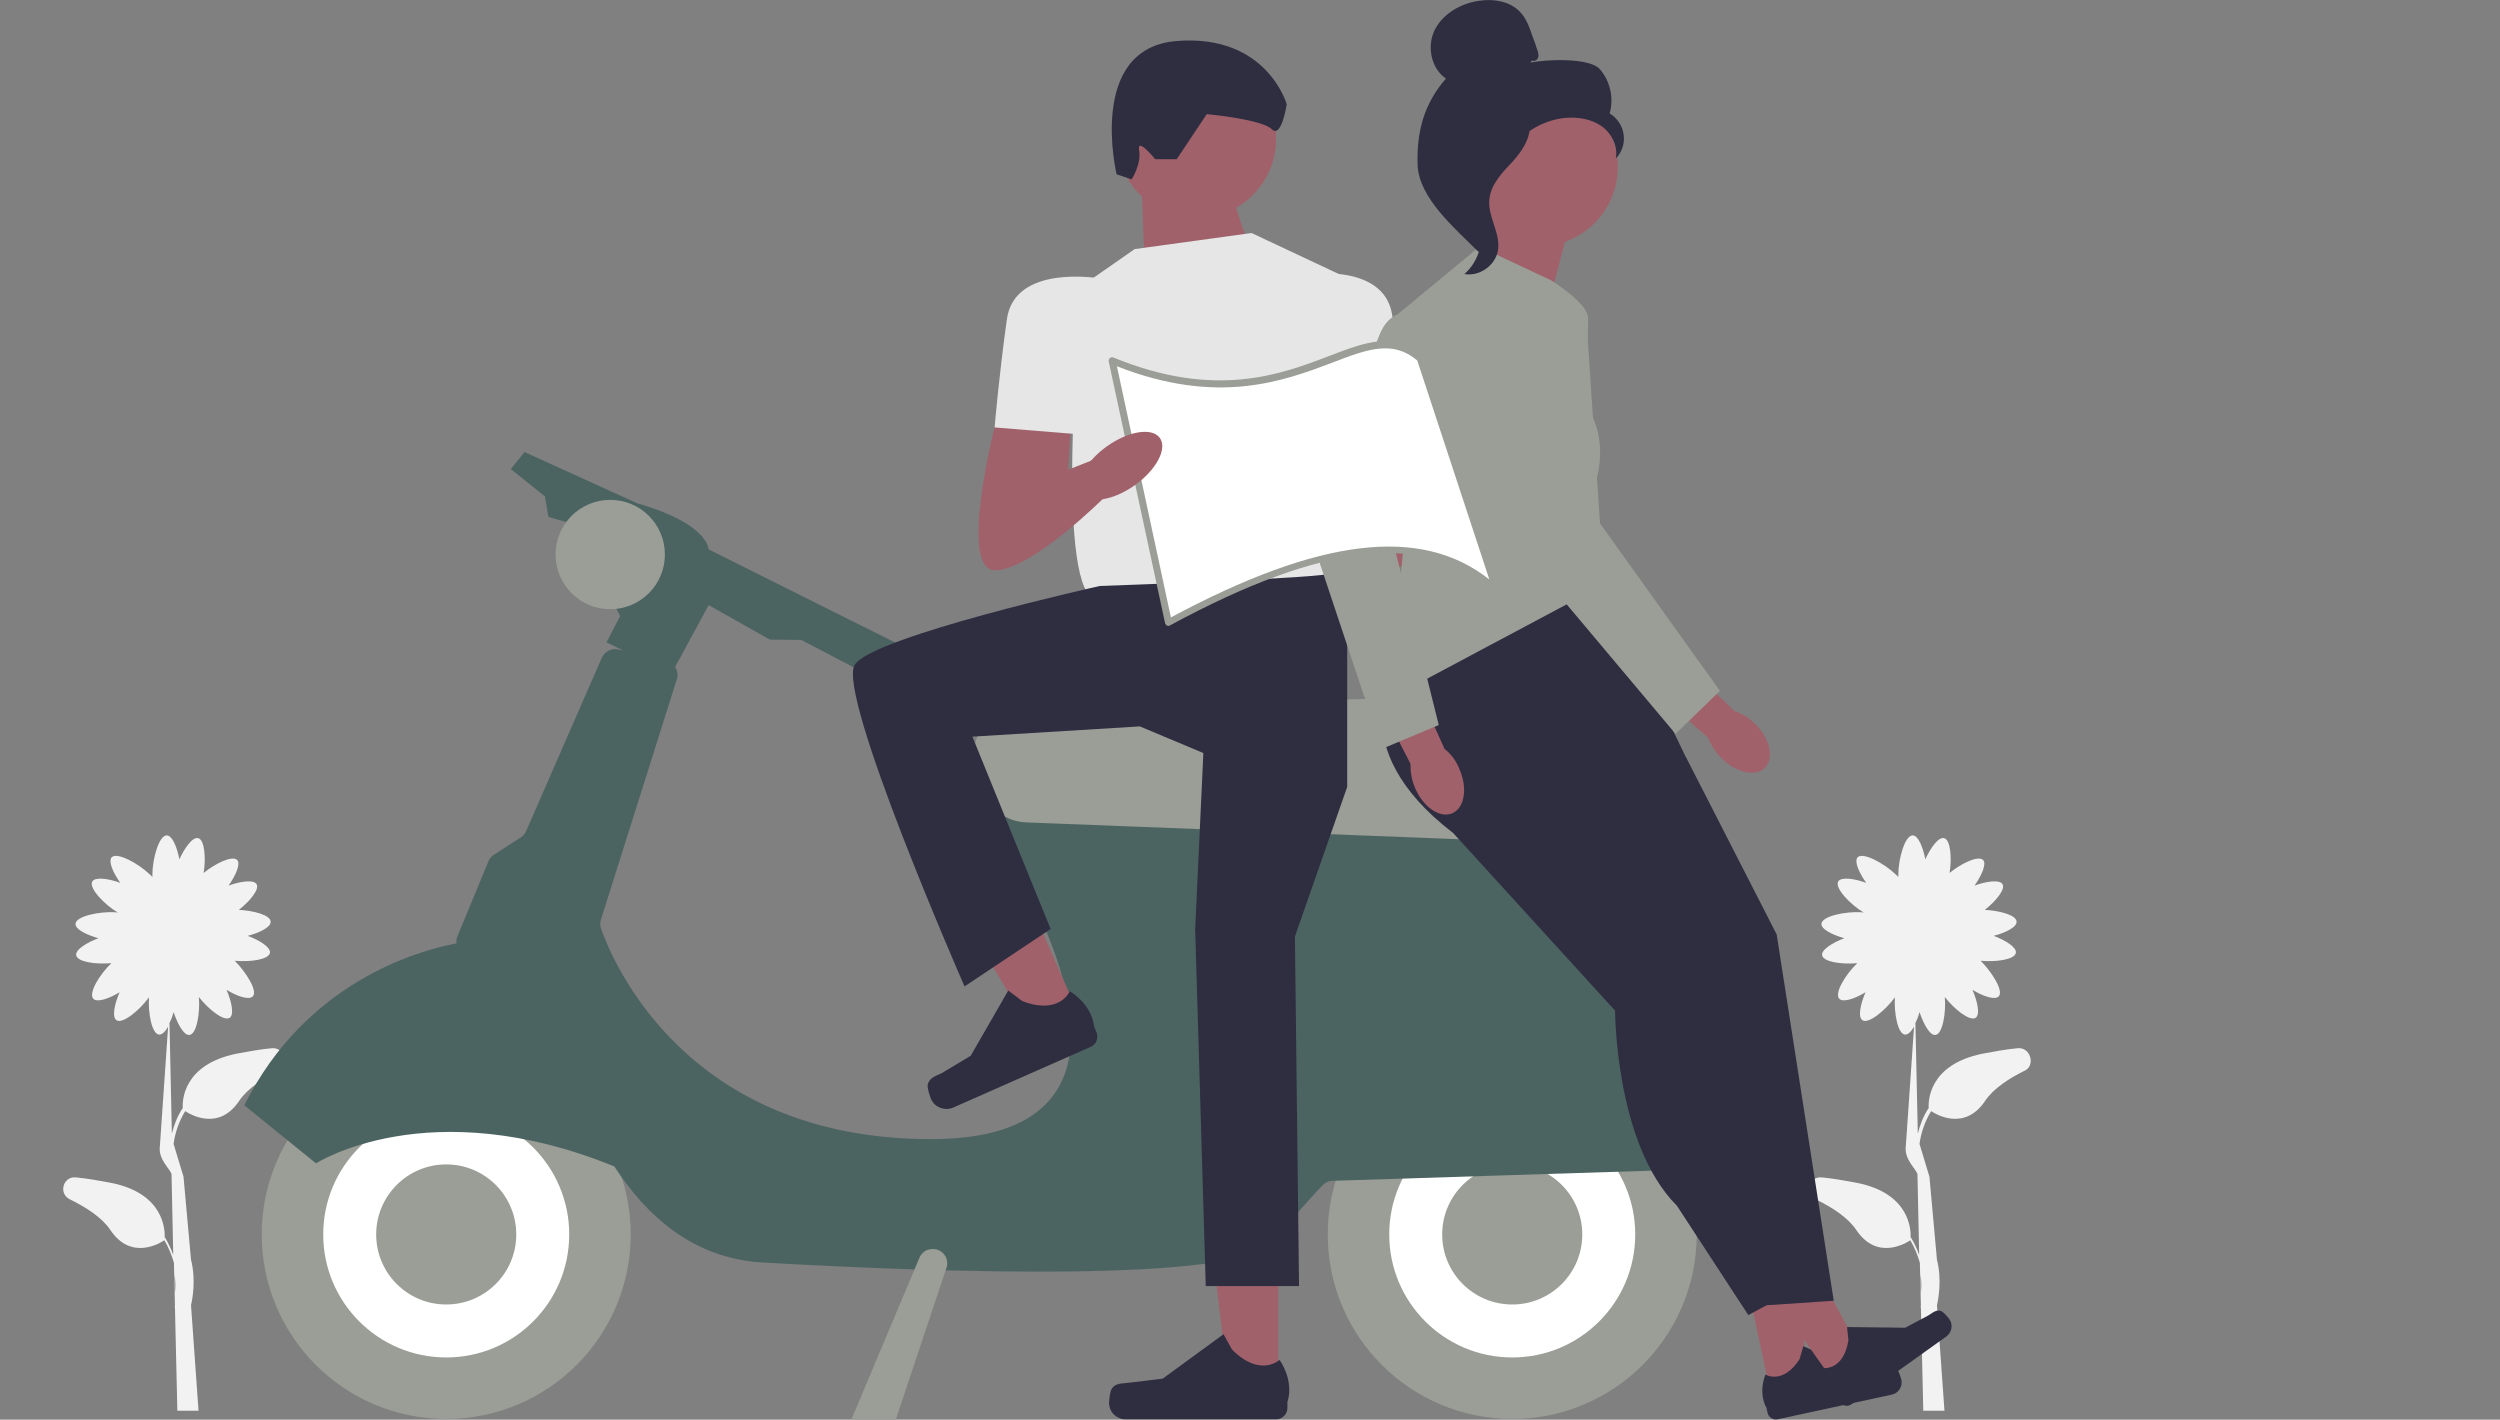 <?xml version="1.0" encoding="utf-8"?>
<!-- Generator: Adobe Illustrator 23.1.0, SVG Export Plug-In . SVG Version: 6.00 Build 0)  -->
<svg version="1.1" id="Capa_1" xmlns="http://www.w3.org/2000/svg" xmlns:xlink="http://www.w3.org/1999/xlink" x="0px" y="0px"
	 viewBox="0 0 731.7 415.5" style="enable-background:new 0 0 731.7 415.5;" xml:space="preserve">
<rect x="0" y="0" width="731.7" height="415.5" fill="#808080" stroke="none"/>
<style type="text/css">
	.st0{fill:#F2F2F2;}
	.st1{fill:#9A9E96;}
	.st2{fill:#FFFFFF;}
	.st3{fill:#4C6461;}
	.st4{fill:#A0616A;}
	.st5{fill:#2F2E41;}
	.st6{fill:#E6E6E6;}
</style>
<path class="st0" d="M79.5,306.8c-3.2,0.3-6.6,0.9-10.3,1.6c-15.6,3.2-15.9,13.7-15.7,16.1l-0.1-0.1c-1.6,2.5-2.5,5-3.1,7.4
	l-0.7-32.4c0.5-1,0.9-2,1.2-3.2c1.2,3.6,3.1,7,4.7,6.7c2.1-0.3,3.1-6.6,2.7-11.1c2.7,3.5,7.3,7.2,9,6.1c1.4-0.9,0.6-4.7-0.9-8.2
	c3.1,1.9,6.6,3.1,7.7,1.9c1.5-1.6-2.1-7.2-5.3-10.4c4.4,0.4,9.9-0.3,10.3-2.3c0.3-1.6-3-3.7-6.5-5c3.5-0.9,6.9-2.6,6.7-4.2
	c-0.1-1.9-5.1-3.2-9.3-3.4c3.2-2.5,6.1-6,5.2-7.5c-0.8-1.4-4.7-0.9-8.2,0.4c2.1-3,3.6-6.4,2.5-7.5c-1.4-1.4-6.4,1-9.8,3.8
	c0.7-4.3,0.3-9.7-1.6-10.2c-1.6-0.4-3.9,2.7-5.5,6.2c-0.7-3.6-2.1-7-3.7-7c-2.3,0-4.2,6.9-4.2,11.5c0,0.3,0,0.5,0,0.7
	c-0.2-0.3-0.5-0.5-0.8-0.8c-3.2-3.1-9.5-6.6-11.1-5c-1.1,1.2,0.4,4.5,2.5,7.5c-3.5-1.3-7.4-1.8-8.2-0.4c-1.1,1.9,3.6,6.8,7.5,9.1
	c-0.2,0-0.5-0.1-0.7-0.1c-4.5-0.3-11.6,1.1-11.7,3.4c-0.1,1.6,3.2,3.2,6.7,4.2c-3.5,1.3-6.8,3.4-6.5,5c0.4,2,5.9,2.7,10.3,2.3
	c-3.3,3.1-6.8,8.7-5.3,10.4c1.1,1.2,4.6,0,7.7-1.9c-1.5,3.5-2.3,7.3-0.9,8.2c1.8,1.2,6.8-3,9.5-6.7c-0.3,4.5,0.8,10.6,2.9,10.9
	c0.9,0.1,1.8-0.8,2.7-2.3l-2.4,34.8c-0.6,4.1,3,6.7,3.4,8.4l0.5,23.6c-0.6-1.7-1.4-3.4-2.4-5.1l-0.1,0.1c0.1-2.4-0.2-13-15.7-16.1
	c-3.7-0.7-7.1-1.3-10.3-1.6c-3.7-0.4-5.2,4.7-1.8,6.4c4.9,2.4,9.5,5.4,11.9,9c6.1,9.1,14.6,3.8,15.8,3c1.3,2.2,2.2,4.5,2.8,6.6
	l0.3,12.5c-0.1,0.3-0.1,0.5-0.1,0.5l0.1,0l0.7,30.3l6.2,0l-2.2-30.9c0.4-1.7,1.5-7.4,0-13.3l-2.2-24.3l0,0c0,0,0.1,0.6,0,0l-2.9-9.6
	c0.4-3,1.4-6.3,3.4-9.6c1.2,0.8,9.7,6.1,15.8-3c2.4-3.6,7-6.6,11.9-9C84.7,311.5,83.2,306.4,79.5,306.8L79.5,306.8z M51.2,378.4
	l-0.1-5.3C51.4,375.1,51.4,376.9,51.2,378.4z"/>
<g>
	<circle class="st1" cx="442.6" cy="361.3" r="54"/>
	<circle class="st2" cx="442.6" cy="361.3" r="36"/>
	<circle class="st1" cx="442.6" cy="361.3" r="20.5"/>
	<circle class="st1" cx="130.6" cy="361.3" r="54"/>
	<circle class="st2" cx="130.6" cy="361.3" r="36"/>
	<path class="st3" d="M516.5,335.7c-7-17.7-31.6-71.9-75.4-89.8c-0.3-0.1-0.7-0.2-1.1-0.3l-140.4-20.1c-2.3-0.3-4.5,1.3-4.8,3.6
		l-2.5,15.2c-0.2,1,0.1,2.1,0.6,3c7.1,11.1,52.8,86.1-20.4,86.1c-72,0-93.3-52.4-96.6-61.6c-0.3-0.9-0.3-1.8,0-2.7l22.2-70.3
		c0.4-1.2,0.2-2.5-0.5-3.6l9.8-18.1l17.9,10.1l9.2,0.1l31.6,16.5l6.4-10.5l-65.1-32.5c0,0,0.1-7.5-20.9-13.5l-33-15l-4,5l10,8l1,6
		l7,2l14,27l-4,7.7l4.9,2.4l-1.4-0.3c-2-0.5-4.1,0.6-4.9,2.5l-22.1,50.6c-0.3,0.8-0.9,1.4-1.6,1.9l-7.9,5.1c-0.7,0.5-1.3,1.2-1.6,2
		l-9,21.8c-0.3,0.7-0.4,1.4-0.3,2.1c-11.2,2.1-44.1,11.3-62.1,47.4l21,17c0,0,32.9-21.3,87.3,0.9c9.5,14.7,23.3,26.9,43.2,28.1
		c52.5,3,139.5,6,149.5-6c7.3-8.8,12.4-14.3,14.6-16.6c0.8-0.8,1.8-1.3,3-1.3l122.4-3.9C515.6,341.4,517.5,338.4,516.5,335.7z"/>
	<circle class="st1" cx="178.6" cy="162.3" r="16"/>
	<path class="st1" d="M434.8,245.9c-0.2,0-0.4,0-0.6,0l-133.8-5.2c-5.9-0.2-11-4-12.9-9.6l-1.8-5.3c-1.5-4.3-0.8-9,1.8-12.8
		c2.6-3.8,6.8-6,11.4-6.1l138.2-3.2c4.3-0.1,8.4,1.7,11.2,5c2.8,3.3,3.9,7.6,3.1,11.9l-2.6,13.7
		C447.5,241.1,441.7,245.9,434.8,245.9z"/>
	<circle class="st1" cx="130.6" cy="361.3" r="20.5"/>
	<path class="st1" d="M488.6,303c-3.2,0-6.3-1.7-7.9-4.7L470.5,280c-1.6-2.9-1.5-6.3,0.2-9.1c1.8-2.8,4.8-4.4,8.1-4.2l18.4,0.9
		c3.4,0.2,6.5,2.3,7.8,5.5l5.4,12.7c1,2.3,1,4.9-0.1,7.2c-1,2.3-2.9,4-5.3,4.9l-13.6,4.7C490.5,302.8,489.5,303,488.6,303z"/>
	<path class="st1" d="M256,424.9c-0.2,0-0.3,0-0.5,0l-4.1-0.5c-1.3-0.1-2.5-0.9-3.2-2.1c-0.7-1.2-0.8-2.5-0.3-3.8l21.2-50.4l0.5,0.2
		l-0.5-0.2c0.6-1.4,1.9-2.4,3.4-2.5c1.5-0.2,2.9,0.4,3.8,1.5c0.9,1.1,1.2,2.6,0.7,4L260,422C259.4,423.7,257.8,424.9,256,424.9z"/>
</g>
<path class="st4" d="M366.3,72.9c0,0-7.8-15.5-6.2-29.5l-25.9,13.4l1,25.4L366.3,72.9L366.3,72.9z"/>
<circle class="st4" cx="350.2" cy="40.6" r="23.3"/>
<g>
	<polygon class="st4" points="374.1,406.9 359.8,406.9 353.1,352 374.1,352 	"/>
	<path class="st5" d="M325.3,406.6L325.3,406.6c-0.4,0.7-0.7,3.2-0.7,4l0,0c0,2.7,2.2,4.8,4.8,4.8h44.1c1.8,0,3.3-1.5,3.3-3.3v-1.8
		c0,0,2.2-5.5-2.3-12.3c0,0-5.6,5.3-13.9-3l-2.5-4.5l-17.8,13l-9.9,1.2C328.3,405,326.4,404.7,325.3,406.6L325.3,406.6L325.3,406.6z
		"/>
</g>
<path class="st6" d="M332.1,72.9l34.2-4.7l26.4,12.4l1.6,96.3c0,0-65,7.8-75.2-2.3c-10.2-10.1-2.5-90.9-2.5-90.9L332.1,72.9
	L332.1,72.9z"/>
<path class="st5" d="M344.4,46.6h-6.3c0,0-5.4-6.7-4.7-2.6c0.7,4.1-2.2,8.5-2.2,8.5l-4.4-1.5c0,0-8.8-36.9,17.6-39
	s32.2,18.5,32.2,18.5s-1.5,10.2-4.4,7.3s-19-4.4-19-4.4L344.4,46.6L344.4,46.6z"/>
<g>
	<polygon class="st4" points="316.3,298.2 303.2,304 274.8,256.5 294.1,248 	"/>
	<path class="st5" d="M271.5,317.7L271.5,317.7c-0.1,0.9,0.7,3.2,1,4l0,0c1.1,2.4,3.9,3.5,6.4,2.5l40.3-17.8
		c1.7-0.7,2.4-2.7,1.7-4.3l-0.7-1.7c0,0-0.2-5.9-7.1-10.3c0,0-2.9,7.1-13.9,2.9l-4.1-3.1l-11,19.1l-8.5,5.1
		C273.7,315,271.8,315.5,271.5,317.7L271.5,317.7L271.5,317.7z"/>
</g>
<path class="st5" d="M389.6,167.7l4.7,14.1v48.5L379,274.1l1.2,102.3h-27.3l-3.1-104.4l2.4-51.6l-18.6-7.8l-49,3l22.9,56.3
	l-25.2,16.8c0,0-37.7-85.9-32.1-94.2c5.6-8.3,71.7-23,71.7-23S389.6,169.2,389.6,167.7L389.6,167.7z"/>
<g>
	<path class="st4" d="M403.6,111.7l7.5,12.3c0,0,10.6,41.7,0,41.9S379,144.7,379,144.7l2.8-11.2l7.8,3.1l-1.6-24.9L403.6,111.7
		L403.6,111.7z"/>
	<path class="st6" d="M380.3,80.5c0,0,24.9-4.4,27.2,11.9c2.3,16.3,3.6,31.7,3.6,31.7l-26.9,2.2L380.3,80.5L380.3,80.5z"/>
	<ellipse transform="matrix(0.58 -0.815 0.815 0.58 47.033 361.573)" class="st4" cx="374.2" cy="135.2" rx="7" ry="14"/>
</g>
<path class="st0" d="M590.5,306.8c-3.2,0.3-6.6,0.9-10.3,1.6c-15.6,3.2-15.9,13.7-15.7,16.1l-0.1-0.1c-1.6,2.5-2.5,5-3.1,7.4
	l-0.7-32.4c0.5-1,0.9-2,1.2-3.2c1.2,3.6,3.1,7,4.7,6.7c2.1-0.3,3.1-6.6,2.7-11.1c2.7,3.5,7.3,7.2,9,6.1c1.4-0.9,0.6-4.7-0.9-8.2
	c3.1,1.9,6.6,3.1,7.7,1.9c1.5-1.6-2.1-7.2-5.3-10.4c4.4,0.4,9.9-0.3,10.3-2.3c0.3-1.6-3-3.7-6.5-5c3.5-0.9,6.9-2.6,6.7-4.2
	c-0.1-1.9-5.1-3.2-9.3-3.4c3.2-2.5,6.1-6,5.2-7.5c-0.8-1.4-4.7-0.9-8.2,0.4c2.1-3,3.6-6.4,2.5-7.5c-1.4-1.4-6.4,1-9.8,3.8
	c0.7-4.3,0.3-9.7-1.6-10.2c-1.6-0.4-3.9,2.7-5.5,6.2c-0.7-3.6-2.1-7-3.7-7c-2.3,0-4.2,6.9-4.2,11.5c0,0.3,0,0.5,0,0.7
	c-0.2-0.3-0.5-0.5-0.8-0.8c-3.2-3.1-9.5-6.6-11.1-5c-1.1,1.2,0.4,4.5,2.5,7.5c-3.5-1.3-7.4-1.8-8.2-0.4c-1.1,1.9,3.6,6.8,7.5,9.1
	c-0.2,0-0.5-0.1-0.7-0.1c-4.5-0.3-11.6,1.1-11.7,3.4c-0.1,1.6,3.2,3.2,6.7,4.2c-3.5,1.3-6.8,3.4-6.5,5c0.4,2,5.9,2.7,10.3,2.3
	c-3.3,3.1-6.8,8.7-5.3,10.4c1.1,1.2,4.6,0,7.7-1.9c-1.5,3.5-2.3,7.3-0.9,8.2c1.8,1.2,6.8-3,9.5-6.7c-0.3,4.5,0.8,10.6,2.9,10.9
	c0.9,0.1,1.8-0.8,2.7-2.3l-2.4,34.8c-0.6,4.1,3,6.7,3.4,8.4l0.5,23.6c-0.6-1.7-1.4-3.4-2.4-5.1l-0.1,0.1c0.1-2.4-0.2-13-15.7-16.1
	c-3.7-0.7-7.1-1.3-10.3-1.6c-3.7-0.4-5.2,4.7-1.8,6.4c4.9,2.4,9.5,5.4,11.9,9c6.1,9.1,14.6,3.8,15.8,3c1.3,2.2,2.2,4.5,2.8,6.6
	l0.3,12.5c-0.1,0.3-0.1,0.5-0.1,0.5l0.1,0l0.7,30.3l6.2,0l-2.2-30.9c0.4-1.7,1.5-7.4,0-13.3l-2.2-24.3l0,0c0,0,0.1,0.6,0,0l-2.9-9.6
	c0.4-3,1.4-6.3,3.4-9.6c1.2,0.8,9.7,6.1,15.8-3c2.4-3.6,7-6.6,11.9-9C595.7,311.5,594.2,306.4,590.5,306.8L590.5,306.8z
	 M562.2,378.4l-0.1-5.3C562.4,375.1,562.4,376.9,562.2,378.4z"/>
<g>
	<polygon class="st4" points="518.5,409.1 529.3,406.8 525.4,364.2 509.6,367.6 	"/>
	<path class="st5" d="M555.3,400.9L555.3,400.9c0.5,0.5,1,2.3,1.2,2.9l0,0c0.4,2-0.8,4-2.9,4.4l-33.3,7.2c-1.4,0.3-2.7-0.6-3-2
		l-0.3-1.4c0,0-2.5-3.8-0.3-9.7c0,0,5.1,3.1,10-4.5l1.1-3.8l15.6,6.9l7.6-0.7C552.7,400.2,554.1,399.6,555.3,400.9L555.3,400.9
		L555.3,400.9z"/>
</g>
<g>
	<polygon class="st4" points="537.7,405.8 546.7,399.5 526.4,361.9 513.2,371.2 	"/>
	<path class="st5" d="M568.3,383.8L568.3,383.8c0.6,0.3,1.8,1.7,2.2,2.2l0,0c1.2,1.7,0.8,4-0.9,5.2L541.9,411
		c-1.1,0.8-2.7,0.5-3.5-0.6l-0.8-1.2c0,0-3.8-2.5-4-8.8c0,0,5.9,0.9,7.4-8.1l-0.4-3.9l17,0.2l6.8-3.6
		C565.7,384.2,566.8,383.1,568.3,383.8L568.3,383.8L568.3,383.8z"/>
</g>
<path class="st5" d="M408.6,195.5c0,0-16.7,22.7,16.7,48.3l68.3-21.8l-24.4-50.8l-21.6-11.8L408.6,195.5L408.6,195.5z"/>
<polyline class="st5" points="493.6,221.9 520,273.5 536.7,380.7 515.9,382.1 495,280.4 458.1,225.4 483.8,213.6 "/>
<path class="st5" d="M425.3,227.6v16.2l47.4,52c0,0,0,39,18.1,57.1l20.9,32l18.1-9.8l-26.5-93.3L456,220.5L425.3,227.6L425.3,227.6z
	"/>
<path class="st4" d="M459,67.1l-8.9,34l-34-6.7c0,0,23.7-24.5,20.4-35.6L459,67.1L459,67.1z"/>
<path class="st1" d="M433,72.2l20.9,9.8c0,0,10.7,6.6,10.9,10.9s-1.2,25.3-1.2,25.3s8.4,8.4,2.8,25.1l2.8,27.9l-62.7,33.4l5.6-58.5
	l-2.8-54.3L433,72.2L433,72.2z"/>
<g>
	<path id="uuid-890a8f78-7002-4fae-ad75-e03b10042fc6-77" class="st4" d="M414.2,230.7c2.4,5.6,7.3,8.9,10.9,7.3
		c3.6-1.6,4.5-7.4,2-13c-0.9-2.3-2.4-4.3-4.3-5.8l-10.7-23.7l-11,5.2l11.7,22.8C412.8,226,413.2,228.5,414.2,230.7L414.2,230.7z"/>
	<path class="st1" d="M425.3,95.2c0,0-15.3-9.8-20.9,1.4s-18.1,68.3-18.1,68.3l18.1,54.3l16.7-7l-14.6-58.5L425.3,95.2L425.3,95.2z"
		/>
</g>
<g>
	<path id="uuid-bf6bc2d3-f134-421c-a442-5bb07c25212c-78" class="st4" d="M503.8,221.9c4.3,4.3,10.1,5.6,12.8,2.8s1.5-8.5-2.9-12.8
		c-1.7-1.7-3.8-3.1-6.1-3.8L489,190.1l-8.3,8.9l19.2,16.9C500.8,218.1,502.1,220.2,503.8,221.9L503.8,221.9z"/>
	<path class="st1" d="M464.2,91.9c0,0-26.7-1.1-27.8,11.3s17.2,67.8,17.2,67.8l36.8,43.8l13-12.6l-35.1-49
		C468.3,153.2,464.2,91.9,464.2,91.9z"/>
</g>
<g>
	<path class="st2" d="M437.9,172.6l-22.3-67.7c-18-15.9-37.6,22.4-90.1,0.7l16.5,76.6C381.7,160.7,415.9,152.3,437.9,172.6z"/>
	<path class="st1" d="M342,183.2c-0.1,0-0.3,0-0.4-0.1c-0.3-0.1-0.5-0.4-0.6-0.7l-16.5-76.6c-0.1-0.4,0.1-0.7,0.3-1
		c0.3-0.2,0.7-0.3,1-0.2c29.8,12.3,49.1,5,63.2-0.4c10.7-4.1,19.1-7.3,27.3-0.1c0.1,0.1,0.2,0.3,0.3,0.4l22.3,67.7
		c0.1,0.4,0,0.9-0.4,1.2c-0.4,0.2-0.9,0.2-1.2-0.1c-19.4-17.9-49.5-14.8-94.8,9.7C342.3,183.1,342.2,183.2,342,183.2z M326.9,107.2
		l15.8,73.5c43.5-23.3,73.2-26.9,93.2-11.1l-21.1-64.1c-7.2-6.1-14.7-3.3-25,0.7C375.7,111.5,356.4,118.8,326.9,107.2z"/>
</g>
<g>
	<path class="st4" d="M298.6,112.7l-7.5,12.3c0,0-10.6,41.7,0,41.9s32.1-21.3,32.1-21.3l-2.8-11.2l-7.8,3.1l1.6-24.9L298.6,112.7
		L298.6,112.7z"/>
	<path class="st6" d="M321.9,81.5c0,0-24.9-4.4-27.2,11.9c-2.3,16.3-3.6,31.7-3.6,31.7l26.9,2.2L321.9,81.5L321.9,81.5z"/>
	<ellipse transform="matrix(0.815 -0.58 0.58 0.815 -18.172 215.494)" class="st4" cx="327.9" cy="136.2" rx="14" ry="7"/>
</g>
<g>
	<path class="st4" d="M473.5,48.9c0,12.8-10.4,23.2-23.2,23.2s-23.2-10.4-23.2-23.2s10.4-23.2,23.2-23.2S473.5,36.1,473.5,48.9z"/>
	<path class="st5" d="M448.4,17.7c0.7,0.4,1.6-0.2,1.8-0.9c0.2-0.7,0-1.5-0.3-2.3c-0.4-1.2-0.8-2.5-1.3-3.7
		c-0.9-2.6-1.8-5.4-3.8-7.4c-2.9-3-7.5-3.8-11.7-3.2c-5.3,0.7-10.6,3.6-13.1,8.4S418.8,20,423.2,23c-6.4,7.3-8.6,15.5-8.3,25.2
		s10.9,18.6,17.8,25.5c1.5-0.9,2.9-5.3,2.1-6.9c-0.8-1.6,0.4-3.4-0.7-4.9c-1-1.5-1.9,0.9-0.9-0.6c0.7-0.9-1.9-3-0.9-3.6
		c4.8-2.7,6.4-8.7,9.4-13.3c3.6-5.5,9.9-9.3,16.5-9.9c3.6-0.3,7.5,0.3,10.5,2.4c3,2.1,4.9,5.9,4.2,9.5c1.8-1.8,2.7-4.5,2.3-7
		c-0.3-2.5-1.9-4.9-4.1-6.2c1.3-4.4,0.2-9.5-2.9-13c-3.1-3.4-15.7-2.8-20.3-1.9L448.4,17.7L448.4,17.7z"/>
	<path class="st5" d="M447.7,34.6c-6,0.6-10.4,5.9-14,10.7c-2.1,2.8-4.3,5.8-4.3,9.3c0.1,3.5,2.4,6.5,3.5,9.9c1.8,5.5,0,12-4.3,15.7
		c4.3,0.8,9-2.4,9.8-6.8c0.9-5.1-3-9.9-2.5-15c0.4-4.5,3.9-8,7-11.3c3-3.4,5.8-7.8,4.5-12.1C447.3,34.9,447.7,34.6,447.7,34.6z"/>
</g>
</svg>
